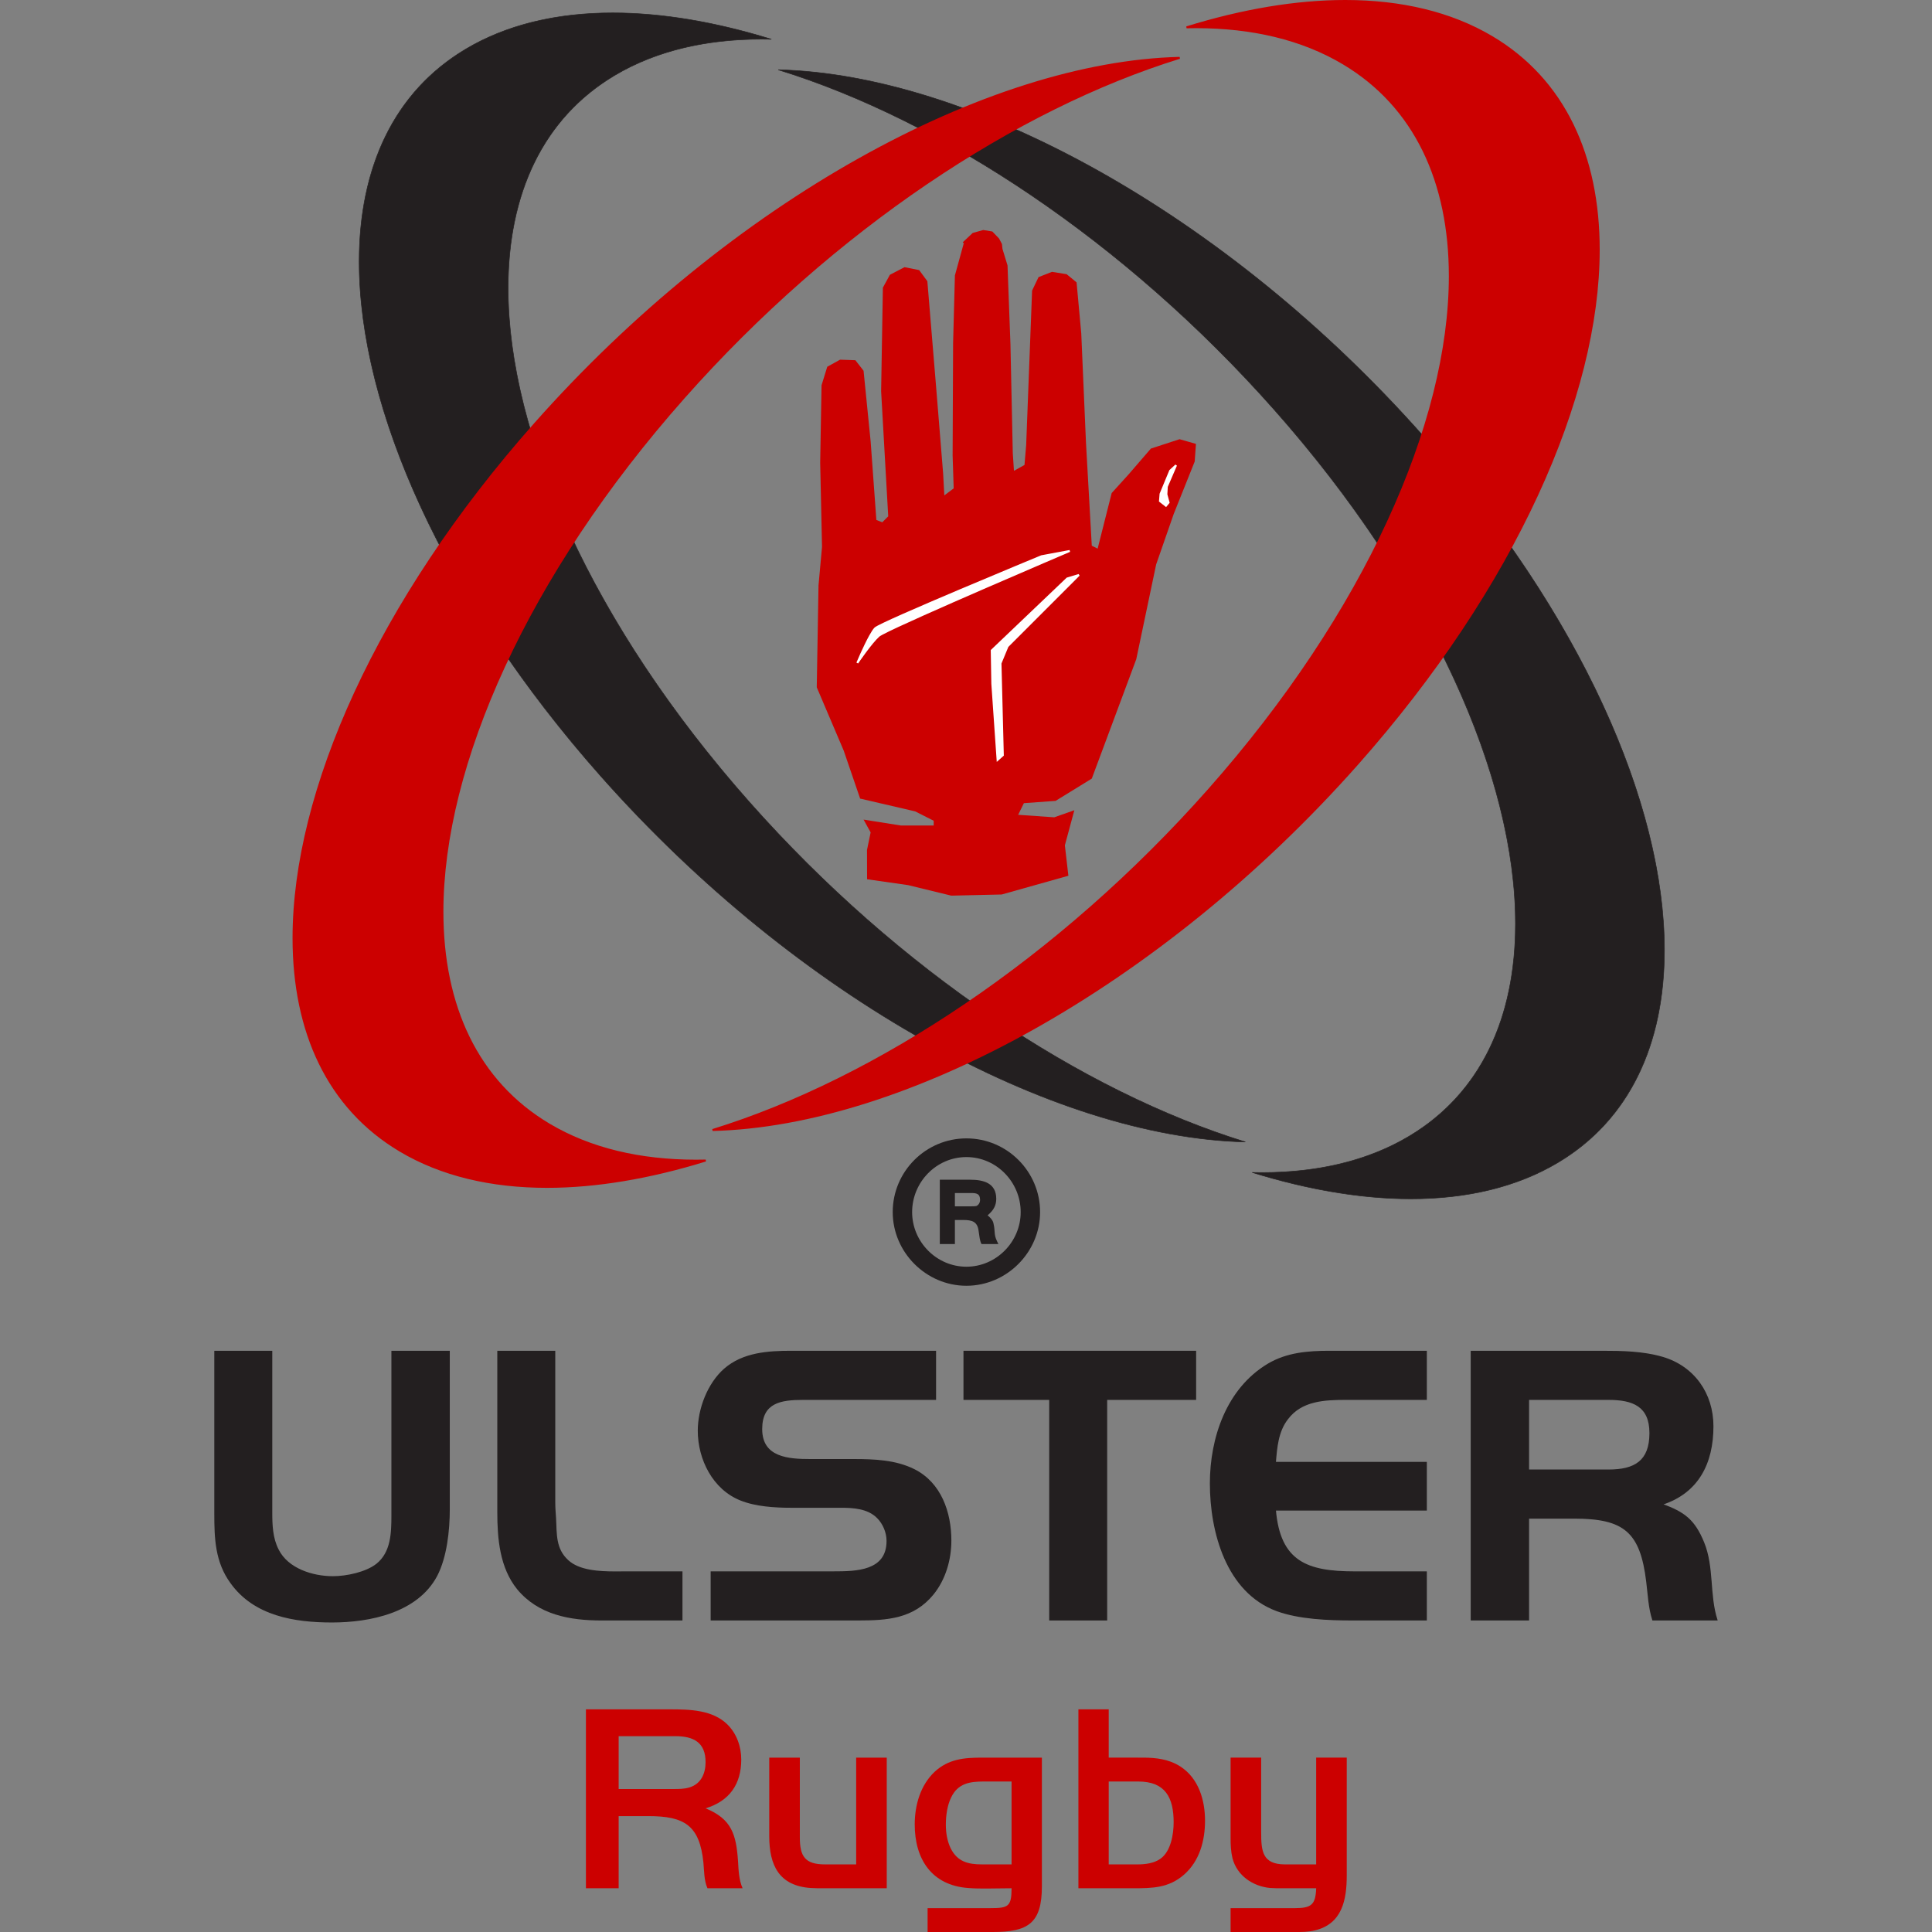 <?xml version="1.0" encoding="utf-8"?>
<!-- Generator: Adobe Illustrator 15.1.0, SVG Export Plug-In  -->
<!DOCTYPE svg PUBLIC "-//W3C//DTD SVG 1.1//EN" "http://www.w3.org/Graphics/SVG/1.1/DTD/svg11.dtd">
<svg version="1.1"
	 xmlns="http://www.w3.org/2000/svg" xmlns:xlink="http://www.w3.org/1999/xlink" xmlns:a="http://ns.adobe.com/AdobeSVGViewerExtensions/3.0/"
	 x="0px" y="0px" width="1000px" height="1000px" viewBox="-110.924 0 1000 1000"
	 overflow="visible" enable-background="new -110.924 0 1000 1000" xml:space="preserve">
<rect x="-110.924" y="0" width="1000" height="1000" fill="#808080" stroke="none"/>
<defs>
</defs>
<path fill="#231F20" d="M695.422,601.759c95.265-56.747,64.005-225.188-69.829-376.229
	C523.49,110.301,391.192,38.492,291.894,36.117c84.546,26.135,179.248,88.517,256.613,175.829
	c133.834,151.04,165.095,319.481,69.827,376.231c-22.587,13.453-50.259,19.422-81.118,18.685
	C598.926,625.938,655.224,625.703,695.422,601.759z"/>
<path fill="#231F20" d="M695.422,601.759l0.071,0.12c37.292-22.212,55.219-61.526,55.216-110.169
	c-0.002-75.79-43.481-174.259-125.012-266.273c-102.125-115.25-234.439-187.079-333.8-189.459l-0.045,0.274
	c84.515,26.124,179.201,88.493,256.551,175.788c81.496,91.974,124.942,190.401,124.94,266.085
	c-0.003,48.58-17.888,87.775-55.081,109.933c-21.323,12.7-47.19,18.726-76.005,18.726c-1.669,0-3.35-0.021-5.039-0.061l-0.044,0.273
	c28.944,8.948,56.702,13.649,82.173,13.649c28.851,0,54.769-6.033,76.146-18.767L695.422,601.759l-0.07-0.12
	c-21.325,12.702-47.191,18.728-76.004,18.728c-25.435,0-53.167-4.696-82.091-13.637l-0.041,0.133l-0.003,0.14
	c1.691,0.041,3.373,0.061,5.045,0.061c28.854,0,54.771-6.032,76.147-18.765c37.293-22.214,55.22-61.529,55.219-110.173
	c-0.003-75.79-43.484-174.258-125.013-266.271c-77.381-87.33-172.1-149.726-256.677-175.871l-0.041,0.134l-0.003,0.14
	c99.237,2.369,231.518,74.158,333.598,189.365c81.499,91.974,124.943,190.403,124.941,266.087
	c-0.003,48.579-17.887,87.772-55.078,109.929L695.422,601.759z"/>
<path fill="#231F20" d="M288.341,20.32C226.632,1.244,170.332,1.476,130.136,25.42c-95.268,56.748-64.004,225.19,69.829,376.23
	C302.066,516.88,434.366,588.688,533.664,591.065c-84.546-26.138-179.249-88.519-256.615-175.831
	C143.216,264.193,111.953,95.752,207.22,39.004C229.809,25.549,257.481,19.582,288.341,20.32z"/>
<path fill="#231F20" d="M288.341,20.32l0.042-0.134c-28.948-8.948-56.707-13.65-82.179-13.65c-28.849,0-54.765,6.032-76.139,18.765
	c-37.292,22.212-55.22,61.527-55.217,110.17c0.002,75.79,43.484,174.259,125.013,266.273
	c102.124,115.251,234.441,187.079,333.801,189.46l0.044-0.272c-84.515-26.127-179.202-88.495-256.551-175.79
	c-81.499-91.975-124.945-190.404-124.942-266.088c0.002-48.579,17.887-87.773,55.08-109.93
	c21.323-12.701,47.187-18.725,75.998-18.725c1.673,0,3.356,0.02,5.048,0.06l0.045-0.273L288.341,20.32l0.003-0.14
	c-1.695-0.041-3.38-0.061-5.055-0.061c-28.849,0-54.765,6.033-76.141,18.765c-37.292,22.212-55.219,61.527-55.216,110.17
	c0.002,75.789,43.483,174.259,125.012,266.273c77.382,87.33,172.102,149.723,256.679,175.872l0.041-0.134l0.003-0.141
	c-99.235-2.371-231.519-74.159-333.598-189.367C118.571,309.583,75.125,211.154,75.127,135.47
	c0.002-48.58,17.887-87.773,55.081-109.93c21.321-12.701,47.185-18.725,75.996-18.725c25.438,0,53.171,4.696,82.096,13.638
	L288.341,20.32l0.003-0.14L288.341,20.32z"/>
<path fill="#CC0000" d="M96.147,595.586C0.88,538.838,32.144,370.395,165.977,219.354C268.078,104.126,400.379,32.317,499.675,29.94
	c-84.547,26.137-179.249,88.519-256.614,175.832c-133.833,151.04-165.096,319.481-69.828,376.23
	c22.588,13.455,50.26,19.424,81.12,18.684C192.643,619.763,136.345,619.527,96.147,595.586z"/>
<path fill="#CC0000" d="M96.147,595.586l0.256-0.43c-37.067-22.085-54.896-61.123-54.905-109.621
	c-0.008-75.549,43.393-173.925,124.853-265.85C268.371,104.535,400.612,32.797,499.687,30.44l-0.012-0.5l-0.146-0.477
	C414.87,55.637,320.11,118.066,242.687,205.44c-81.568,92.063-125.095,190.585-125.103,266.51
	c-0.009,48.727,17.974,88.198,55.393,110.481c21.44,12.771,47.42,18.815,76.316,18.815c1.681-0.001,3.372-0.021,5.071-0.062
	l-0.012-0.5l-0.147-0.478c-28.896,8.934-56.595,13.622-81.987,13.622c-28.763,0-54.56-6.015-75.814-18.674L96.147,595.586
	l-0.256,0.43c21.443,12.771,47.427,18.813,76.326,18.813c25.516,0,53.308-4.709,82.282-13.666l-0.159-0.977
	c-1.692,0.041-3.375,0.06-5.048,0.06c-28.759,0-54.552-6.014-75.805-18.674c-37.066-22.086-54.896-61.124-54.905-109.622
	c-0.008-75.548,43.392-173.924,124.851-265.847c77.308-87.25,171.953-149.585,256.388-175.685l-0.159-0.977
	c-99.518,2.396-231.878,74.276-334.06,189.582C84.034,311.088,40.506,409.61,40.499,485.536
	c-0.01,48.726,17.974,88.196,55.393,110.48L96.147,595.586z"/>
<path fill="#CC0000" d="M503.229,14.145c61.707-19.077,118.009-18.843,158.204,5.101c95.268,56.749,64.007,225.19-69.829,376.23
	C489.5,510.705,357.202,582.512,257.905,584.89c84.545-26.138,179.249-88.52,256.613-175.83
	C648.351,258.02,679.615,89.577,584.347,32.83C561.761,19.375,534.086,13.406,503.229,14.145z"/>
<path fill="#CC0000" d="M503.229,14.145l0.147,0.478C532.271,5.688,559.971,0.999,585.362,1c28.763,0,54.561,6.014,75.814,18.675
	c37.067,22.086,54.896,61.125,54.905,109.623c0.007,75.548-43.393,173.923-124.853,265.847
	C489.208,510.297,356.969,582.031,257.894,584.39l0.012,0.5l0.147,0.477c84.657-26.174,179.419-88.603,256.84-175.976
	c81.567-92.063,125.095-190.587,125.102-266.511c0.011-48.726-17.972-88.196-55.392-110.479
	c-21.442-12.773-47.428-18.816-76.326-18.816c-1.677,0-3.363,0.021-5.061,0.061L503.229,14.145l0.147,0.478L503.229,14.145
	l0.011,0.5c1.688-0.041,3.368-0.061,5.037-0.061c28.761,0,54.562,6.014,75.814,18.676c37.067,22.085,54.896,61.123,54.904,109.62
	c0.009,75.548-43.393,173.924-124.851,265.849c-77.307,87.249-171.952,149.583-256.387,175.684l0.16,0.978
	c99.518-2.397,231.876-74.277,334.06-189.583c81.568-92.064,125.096-190.585,125.104-266.51
	c0.01-48.726-17.974-88.197-55.394-110.481C640.245,6.043,614.262,0,585.362,0c-25.516,0-53.308,4.71-82.281,13.667l0.158,0.978
	L503.229,14.145z"/>
<polygon fill="#CC0000" points="362.766,419.969 334.281,413.347 325.761,388.469 311.827,355.758 312.736,303.057 314.553,283.065 
	313.604,239.477 314.304,199.415 317.266,189.831 323.889,186.17 331.818,186.445 336.058,191.898 339.719,228.492 342.681,269.146 
	345.751,270.331 348.82,267.262 345.144,202.498 346.054,148.888 349.688,142.225 357.26,138.288 364.832,139.801 369.073,145.556 
	373.615,200.378 377.25,245.205 377.855,256.412 382.701,252.777 382.151,235.815 382.398,177.662 383.335,142.554 387.851,126.171 
	388.02,126.036 387.396,125.414 392.545,120.568 397.998,119.054 402.69,119.811 406.176,123.445 407.691,126.323 407.945,128.8 
	410.568,137.379 412.083,178.268 413.294,234.604 413.899,243.691 419.352,240.661 420.22,230.377 423.288,150.402 426.62,143.437 
	433.588,140.71 441.161,141.922 446.31,146.162 448.731,172.513 451.18,229.192 454.181,282.46 457.212,283.974 464.48,255.2 
	473.265,245.509 484.773,232.181 499.615,227.335 508.095,229.758 507.449,238.884 496.573,266.077 487.499,292.152 
	477.202,341.219 454.181,403.007 435.456,414.53 419.033,415.715 416.072,421.746 434.758,423.038 445.151,419.376 440.249,437.536 
	442.066,453.286 407.564,462.991 381.449,463.585 359.077,458.132 337.875,455.103 337.835,439.946 339.719,430.846 
	336.058,424.223 355.443,427.292 372.351,427.292 372.351,424.815 "/>
<polygon fill-rule="evenodd" clip-rule="evenodd" fill="#FFFFFF" points="447.518,297.603 441.463,299.421 402.391,336.676 
	402.69,353.94 405.42,393.315 408.145,390.892 406.934,343.339 410.568,334.556 "/>
<polygon fill="#FFFFFF" points="447.518,297.603 447.374,297.124 441.205,298.977 401.887,336.465 402.19,353.962 404.991,394.364 
	408.65,391.111 407.437,343.432 410.992,334.839 447.871,297.956 447.374,297.124 447.518,297.603 447.164,297.25 410.145,334.272 
	406.431,343.246 407.64,390.673 405.849,392.266 403.19,353.919 402.895,336.886 441.722,299.864 447.661,298.082 447.518,297.603 
	447.164,297.25 "/>
<polygon fill-rule="evenodd" clip-rule="evenodd" fill="#FFFFFF" points="497.797,240.814 494.769,243.615 489.771,255.655 
	489.471,259.365 492.572,261.787 493.938,260.122 492.8,255.882 493.027,251.869 "/>
<polygon fill="#FFFFFF" points="497.797,240.814 497.457,240.447 494.349,243.323 489.279,255.536 488.95,259.593 492.649,262.482 
	494.487,260.24 493.304,255.829 493.521,251.985 498.256,241.012 497.457,240.447 497.797,240.814 497.338,240.616 492.533,251.752 
	492.296,255.934 493.388,260.003 492.495,261.093 489.99,259.137 490.263,255.773 495.188,243.908 498.137,241.181 497.797,240.814 
	497.338,240.616 "/>
<path fill-rule="evenodd" clip-rule="evenodd" fill="#231F20" d="M427.43,627.369c0-21.023-17.117-38.145-38.141-38.145
	c-21.024,0-38.143,17.121-38.143,38.145c0,20.84,17.303,38.142,38.143,38.142C410.127,665.511,427.43,648.209,427.43,627.369z
	 M417.382,627.369c0,15.441-12.651,28.28-28.093,28.28c-15.444,0-28.097-12.839-28.097-28.28c0-15.443,12.469-28.468,28.097-28.468
	S417.382,611.926,417.382,627.369z M397.103,643.93h8.743c-1.115-2.235-1.674-3.537-1.857-5.213
	c-0.188-1.673-0.188-3.347-0.562-4.836c-0.183-1.489-0.741-2.791-3.162-4.836c3.351-2.794,4.466-5.398,4.466-8.562
	c0-8.184-6.698-9.86-13.395-9.86h-15.817v33.307h7.813v-12.469h4.281c4.465,0,7.442,0.747,8,5.769
	c0.188,1.303,0.374,2.606,0.559,3.72C396.358,641.882,396.545,642.811,397.103,643.93z M391.521,617.509
	c2.791,0,4.838,0.186,4.838,3.535c0,1.487-0.745,2.603-1.86,3.162c-0.931,0.188-2.046,0.188-2.978,0.188h-8.188v-6.886H391.521z"/>
<path fill-rule="evenodd" clip-rule="evenodd" fill="#CC0000" d="M273.443,977.367c-1.944-4.443-2.083-9.303-2.361-14.024
	c-0.972-13.745-3.194-21.799-16.802-27.354c12.358-3.747,18.469-12.496,18.469-25.271c0-6.666-2.361-13.332-7.082-18.051
	c-7.637-7.638-19.58-7.915-29.715-7.915h-43.601v92.616h16.941v-37.353h15.274c18.746,0,26.661,4.722,28.604,24.161
	c0.417,4.441,0.277,9.025,2.082,13.191H273.443z M254.281,912.104c0,5.833-2.36,11.249-8.332,13.054
	c-2.637,0.833-5.554,0.833-8.192,0.833h-28.465v-27.354h29.299C248.033,898.638,254.281,901.83,254.281,912.104z"/>
<path fill-rule="evenodd" clip-rule="evenodd" fill="#CC0000" d="M348.056,977.367v-67.621h-15.83v55.263H316.12
	c-10.415,0-13.053-4.167-13.053-14.023v-41.239h-15.83v40.683c0,15.136,5.138,25.689,21.522,26.801
	c2.223,0.138,4.305,0.138,6.526,0.138H348.056z"/>
<path fill-rule="evenodd" clip-rule="evenodd" fill="#CC0000" d="M428.354,976.394v-66.647h-30.967
	c-9.303,0-17.356,0.693-24.575,7.355c-7.36,6.944-10.278,17.358-10.278,27.218c0,17.912,8.748,31.522,27.632,32.91
	c3.192,0.274,6.388,0.274,9.581,0.274c4.306,0,8.611-0.137,12.915-0.137c0,9.579-1.805,10.275-10.97,10.275h-32.492V1000h33.742
	C421.133,1000,428.354,995.559,428.354,976.394z M412.663,965.009h-15.275c-7.221,0-12.773-1.388-16.246-8.331
	c-1.805-3.749-2.499-8.052-2.499-12.219c0-4.583,0.694-9.999,2.776-14.164c3.473-7.218,9.581-8.192,16.802-8.192h14.442V965.009z"/>
<path fill-rule="evenodd" clip-rule="evenodd" fill="#CC0000" d="M512.796,942.373c0-10.688-3.33-21.937-12.773-28.045
	c-5.83-3.75-12.497-4.582-19.3-4.582H462.95v-24.995h-15.692v92.616h28.328c9.995,0,18.466-0.138,26.38-7.081
	C510.022,963.204,512.796,952.649,512.796,942.373z M496.553,943.209c0,6.111-1.391,14.855-6.666,18.746
	c-3.334,2.498-8.053,3.054-12.079,3.054H462.95v-42.906h15.271C492.247,922.103,496.553,930.434,496.553,943.209z"/>
<path fill-rule="evenodd" clip-rule="evenodd" fill="#CC0000" d="M586.151,970.702v-60.956h-15.83v55.263h-16.106
	c-11.806,0-12.36-6.944-12.36-16.663v-38.6h-15.827v41.656c0,3.47,0.139,6.94,0.971,10.413c2.36,9.026,10.553,14.578,19.579,15.414
	c2.082,0.138,4.028,0.138,6.109,0.138h17.635c-0.277,8.469-2.499,10.275-10.829,10.275h-33.465V1000h33.601
	c3.334,0,6.666,0,9.999-0.833C583.792,995.833,586.151,983.337,586.151,970.702z"/>
<path fill-rule="evenodd" clip-rule="evenodd" fill="#231F20" d="M121.567,781.355V699.48H91.983v83.331
	c0,9.377,0.208,20.419-7.917,26.877c-5.624,4.375-15.624,6.457-22.708,6.457c-10.417,0-23.333-3.958-28.333-13.96
	c-3.124-6.039-3.334-12.915-3.334-19.374V699.48H0.317v83.958c0,12.914,0.416,24.999,8.334,35.832
	c12.083,16.877,32.916,20.208,52.292,20.208c19.583,0,44.166-4.999,54.165-23.958C120.108,805.939,121.567,791.979,121.567,781.355z
	"/>
<path fill="#231F20" d="M121.567,781.355h0.316v-82.191H91.666v83.647c0,0.458,0,0.92,0,1.384c0.005,9.068-0.212,19.23-7.797,25.245
	l0.197,0.248l-0.194-0.249c-5.518,4.304-15.49,6.396-22.513,6.39c-10.35,0.005-23.153-3.953-28.05-13.784l-0.001-0.003l-0.001-0.002
	c-3.083-5.955-3.301-12.774-3.299-19.229v-83.647H0v84.274c0,12.914,0.41,25.092,8.395,36.019v-0.001l-0.001-0.002
	c12.187,17.013,33.147,20.341,52.549,20.341c19.623-0.005,44.331-4.989,54.445-24.127h0v-0.002
	c5.042-9.67,6.492-23.657,6.495-34.311H121.567h-0.317c0.003,10.593-1.465,24.526-6.423,34.018l0,0h0.001
	c-9.885,18.779-34.342,23.794-53.885,23.79c-19.352,0-40.056-3.335-52.034-20.077l-0.001-0.001l-0.001-0.002
	c-7.85-10.738-8.273-22.73-8.273-35.645v-83.642h28.741v83.015c0.002,6.464,0.204,13.394,3.37,19.52l0.281-0.146l-0.283,0.142
	c5.103,10.173,18.131,14.13,28.616,14.135c7.144-0.006,17.171-2.077,22.902-6.523l0.001-0.001h0.001
	c7.872-6.272,8.031-16.69,8.036-25.742c0-0.466,0-0.926,0-1.384v-83.015h28.951v81.559H121.567z"/>
<path fill-rule="evenodd" clip-rule="evenodd" fill="#231F20" d="M242.002,838.437v-24.793h-28.334
	c-9.167,0-23.334,0.836-30.625-5.832c-6.667-6.043-6.042-13.747-6.458-21.874c-0.209-2.709-0.417-5.623-0.417-8.335V699.48h-29.375
	v83.122c0,13.75,1.25,28.753,10.208,39.795c10.833,13.121,27.084,16.039,43.333,16.039H242.002z"/>
<path fill="#231F20" d="M242.002,838.437h0.316v-25.108h-28.65c-1.841,0-3.878,0.033-6.018,0.033
	c-8.54,0.009-18.706-0.561-24.394-5.783l-0.001-0.001c-6.543-5.926-5.94-13.485-6.355-21.656v-0.004l0-0.005
	c-0.208-2.706-0.416-5.614-0.416-8.31v-78.438h-30.008v83.438c0.003,13.765,1.24,28.846,10.279,39.994l0.001,0.002l0.001,0.001
	c10.928,13.231,27.299,16.155,43.577,16.152h41.984v-0.315H242.002v-0.316h-41.668c-16.22-0.002-32.35-2.914-43.089-15.925
	l0.002,0.003c-8.879-10.937-10.14-25.859-10.138-39.596v-82.806h28.741v77.806c0,2.727,0.209,5.648,0.418,8.359l0.316-0.024
	l-0.317,0.016c0.418,8.083-0.228,15.933,6.562,22.094l-0.002-0.002h0.001c5.972,5.441,16.258,5.941,24.821,5.949
	c2.146,0,4.185-0.034,6.018-0.034h28.017v24.477H242.002v-0.316V838.437z"/>
<path fill-rule="evenodd" clip-rule="evenodd" fill="#231F20" d="M381.187,797.396c0-14.584-5.208-29.79-18.959-36.667
	c-9.583-4.791-20.624-5.208-31.25-5.208h-22.291c-11.459,0-25.417-0.832-25.417-15.834c0-13.958,10.001-15.414,21.458-15.414h68.542
	V699.48h-74.583c-12.083,0-25,0.832-34.584,9.166c-8.541,7.5-13.541,20.626-13.541,31.875c0,14.791,7.708,30.209,21.875,35.831
	c7.708,3.126,17.708,3.752,26.042,3.752h25.624c6.667,0,14.167,0.416,19.167,5.416c3.126,3.127,5.001,7.708,5.001,12.085
	c0,15.832-16.042,16.038-27.709,16.038h-63.334v24.793h76.042c15.001,0,28.542-0.832,38.751-13.333
	C378.27,817.397,381.187,807.188,381.187,797.396z"/>
<path fill="#231F20" d="M381.187,797.396h0.316c0.002-14.648-5.233-29.993-19.134-36.951c-9.667-4.83-20.759-5.238-31.392-5.24
	h-22.291c-5.721,0.003-12.044-0.216-16.882-2.268c-4.833-2.062-8.202-5.852-8.218-13.25c0.013-6.909,2.438-10.599,6.266-12.662
	c3.837-2.062,9.16-2.438,14.876-2.436h68.859v-25.425h-74.9c-12.092,0.002-25.1,0.822-34.792,9.243l-0.001,0.002
	c-8.627,7.584-13.643,20.771-13.648,32.112c0.001,14.892,7.754,30.434,22.075,36.126l-0.002-0.001
	c7.783,3.153,17.81,3.773,26.161,3.774h25.624c6.661-0.004,14.063,0.433,18.942,5.323c3.063,3.062,4.911,7.574,4.909,11.861
	c-0.018,7.8-3.888,11.639-9.273,13.659c-5.389,2.005-12.29,2.064-18.119,2.063h-63.651v25.424h76.358
	c14.996,0.004,28.692-0.829,38.997-13.448l0.005-0.006l-0.004,0.005c6.305-7.777,9.237-18.053,9.237-27.907H381.187h-0.316
	c0,9.731-2.902,19.872-9.096,27.508h0c-10.114,12.382-23.5,13.213-38.506,13.217h-75.725v-24.16h63.018
	c5.837-0.001,12.791-0.045,18.339-2.101c5.553-2.042,9.704-6.224,9.686-14.254c-0.002-4.467-1.906-9.116-5.094-12.309
	c-5.121-5.108-12.718-5.505-19.391-5.51h-25.624c-8.317,0.002-18.289-0.63-25.923-3.728l-0.002-0.001
	c-14.012-5.554-21.676-20.849-21.675-35.537c-0.005-11.159,4.979-24.224,13.433-31.637l-0.002,0.001h0.001
	c9.475-8.245,22.302-9.092,34.376-9.089h74.267v24.16h-68.226c-5.742,0.003-11.147,0.354-15.175,2.509
	c-4.038,2.153-6.612,6.172-6.6,13.221c-0.017,7.602,3.593,11.731,8.604,13.835c5.005,2.114,11.391,2.313,17.129,2.315h22.291
	c10.619-0.001,21.609,0.424,31.108,5.174c13.6,6.798,18.782,21.865,18.784,36.385H381.187z"/>
<polygon fill-rule="evenodd" clip-rule="evenodd" fill="#231F20" points="507.875,724.272 507.875,699.48 388.082,699.48 
	388.082,724.272 432.458,724.272 432.458,838.437 461.833,838.437 461.833,724.272 "/>
<polygon fill="#231F20" points="507.875,724.272 508.191,724.272 508.191,699.164 387.766,699.164 387.766,724.589 432.142,724.589 
	432.142,838.752 462.15,838.752 462.15,724.589 508.191,724.589 508.191,724.272 507.875,724.272 507.875,723.957 461.518,723.957 
	461.518,838.12 432.774,838.12 432.774,723.957 388.399,723.957 388.399,699.797 507.559,699.797 507.559,724.272 507.875,724.272 
	507.875,723.957 "/>
<path fill-rule="evenodd" clip-rule="evenodd" fill="#231F20" d="M627.289,838.437v-24.793h-37.291
	c-24.373,0-38.543-5.206-40.834-32.08h78.125V756.98h-78.125c0.626-7.712,1.252-16.042,6.252-22.501
	c7.917-10.625,21.458-10.207,33.333-10.207h38.54V699.48h-49.998c-11.042,0-22.085,0.832-31.875,6.665
	c-21.249,12.711-29.793,38.127-29.793,61.667c0,24.999,8.334,56.25,34.376,65.834c11.458,4.164,26.458,4.79,38.75,4.79H627.289z"/>
<path fill="#231F20" d="M627.289,838.437h0.316v-25.108h-37.607c-12.168,0.001-21.741-1.31-28.52-5.908
	c-6.775-4.596-10.853-12.492-11.999-25.884l-0.315,0.027v0.316h78.441v-25.217h-78.441v0.317l0.315,0.024
	c0.622-7.716,1.26-15.976,6.188-22.331l0.001-0.004l0.002-0.001c7.218-9.702,19.247-10.085,30.452-10.082
	c0.882,0,1.758,0.002,2.627,0.002h38.856v-25.425h-50.314c-11.056,0-22.164,0.829-32.037,6.71
	c-21.384,12.798-29.947,38.33-29.947,61.938c0.004,25.05,8.333,56.449,34.583,66.131l0.005,0.003l-0.005-0.002
	c11.532,4.188,26.555,4.808,38.859,4.808h38.856v-0.315H627.289v-0.316h-38.54c-12.278,0.001-27.255-0.631-38.642-4.771h0.001
	c-25.834-9.486-34.172-40.589-34.169-65.537c0-23.472,8.523-48.771,29.64-61.396c9.706-5.783,20.682-6.62,31.712-6.62h49.681v24.16
	h-38.223c-0.867,0-1.743-0.004-2.627-0.004c-11.188,0.004-23.5,0.341-30.96,10.337l0.254,0.189l-0.251-0.194
	c-5.073,6.562-5.688,14.963-6.316,22.669l-0.028,0.342h78.151v23.951H548.82l0.028,0.344c1.144,13.482,5.296,21.626,12.273,26.354
	c6.974,4.722,16.671,6.015,28.876,6.016h36.974v24.477H627.289v-0.316V838.437z"/>
<path fill-rule="evenodd" clip-rule="evenodd" fill="#231F20" d="M777.717,838.437c-4.163-12.914-1.663-27.291-6.873-39.998
	c-4.793-11.667-10.002-15.627-21.667-19.794c18.957-6.039,26.458-21.458,26.458-40.415c0-16.874-9.792-30.832-26.042-35.625
	c-9.999-2.917-20.832-3.124-31.041-3.124h-67.917v138.956h29.583V785.73h23.752c25.831,0,34.374,7.081,37.498,32.914
	c0.836,6.667,1.043,13.336,3.125,19.792H777.717z M743.136,741.771c0,14.584-7.916,19.167-21.46,19.167h-41.458v-36.665h41.458
	C734.177,724.272,743.136,727.604,743.136,741.771z"/>
<path fill="#231F20" d="M777.717,838.437l0.302-0.098c-4.145-12.809-1.638-27.197-6.881-40.021
	c-4.797-11.725-10.162-15.814-21.854-19.973l-0.106,0.299l0.096,0.302c19.104-6.073,26.696-21.687,26.679-40.717
	c0.007-16.997-9.886-31.103-26.269-35.928c-10.056-2.934-20.918-3.138-31.131-3.138h-68.233v139.588h30.216v-52.706h23.436
	c12.894-0.001,21.401,1.776,27.057,6.693c5.66,4.911,8.568,13.05,10.128,25.943v0.001c0.834,6.647,1.038,13.338,3.137,19.851
	l0.071,0.218h33.79l-0.134-0.413L777.717,838.437v-0.316h-33.124v0.316l0.302-0.098c-2.065-6.399-2.275-13.046-3.112-19.733
	l0.001,0.011l-0.001-0.01c-1.564-12.94-4.49-21.258-10.341-26.346c-5.854-5.081-14.534-6.846-27.472-6.847H679.9v52.706h-28.949
	V699.797h67.601c10.205,0,21.008,0.21,30.952,3.111c16.114,4.76,25.808,18.569,25.813,35.321
	c-0.017,18.885-7.426,34.109-26.236,40.113l-0.895,0.284l0.884,0.316c11.638,4.177,16.69,8.007,21.481,19.615
	c5.175,12.591,2.68,26.955,6.863,39.976L777.717,838.437v-0.316V838.437z M743.136,741.771h-0.315
	c-0.004,7.242-1.957,11.911-5.534,14.807c-3.58,2.897-8.871,4.045-15.61,4.044h-41.142v-36.032h41.142
	c6.224-0.002,11.53,0.838,15.239,3.381c3.703,2.543,5.897,6.778,5.905,13.801H743.136h0.317c0.008-7.144-2.278-11.658-6.18-14.323
	c-3.896-2.662-9.32-3.489-15.598-3.49H679.9v37.296h41.775c6.804,0,12.243-1.145,16.009-4.184c3.766-3.043,5.772-7.956,5.769-15.299
	H743.136z"/>
<path fill-rule="evenodd" clip-rule="evenodd" fill="#FFFFFF" d="M332.816,343.139c0,0,6.337-15.021,9.269-17.953
	c2.931-2.932,86.049-37.274,86.049-37.274l14.63-2.736c0,0-94.839,40.41-98.832,43.929
	C339.941,332.621,332.816,343.139,332.816,343.139z"/>
<path fill="#FFFFFF" d="M332.816,343.139l0.46,0.194c0.003-0.008,1.582-3.747,3.526-7.857c0.973-2.054,2.037-4.2,3.035-6.005
	c0.993-1.802,1.944-3.279,2.601-3.931c0.078-0.089,0.582-0.417,1.333-0.814c5.718-3.067,26.891-12.173,46.588-20.487
	c9.852-4.159,19.344-8.125,26.373-11.051c7.027-2.926,11.582-4.808,11.593-4.812l-0.19-0.462l0.092,0.491l14.63-2.736l-0.092-0.491
	l-0.196-0.46c0,0-23.71,10.104-47.922,20.646c-12.104,5.271-24.335,10.653-33.793,14.939c-4.729,2.143-8.763,4.01-11.746,5.456
	c-1.492,0.723-2.72,1.339-3.643,1.834c-0.93,0.5-1.53,0.852-1.863,1.139c-4.093,3.618-11.182,14.111-11.2,14.128L332.816,343.139
	l0.46,0.194L332.816,343.139l0.414,0.28c0.004-0.005,1.776-2.621,4.049-5.68c2.269-3.056,5.052-6.561,6.984-8.259
	c0.167-0.153,0.775-0.529,1.673-1.007c6.808-3.646,31.092-14.37,53.637-24.162c11.275-4.898,22.122-9.566,30.15-13.011
	c4.014-1.722,7.323-3.138,9.629-4.123c2.307-0.985,3.604-1.539,3.609-1.541l-0.288-0.951l-14.682,2.745l-0.049,0.02
	c0,0-20.78,8.586-41.929,17.539c-10.575,4.477-21.241,9.045-29.45,12.679c-4.105,1.817-7.595,3.4-10.156,4.624
	c-1.28,0.611-2.329,1.133-3.11,1.552c-0.789,0.428-1.278,0.711-1.567,0.989c-0.809,0.815-1.749,2.315-2.769,4.153
	c-3.041,5.501-6.603,13.95-6.607,13.958l0.874,0.475L332.816,343.139z"/>
</svg>
